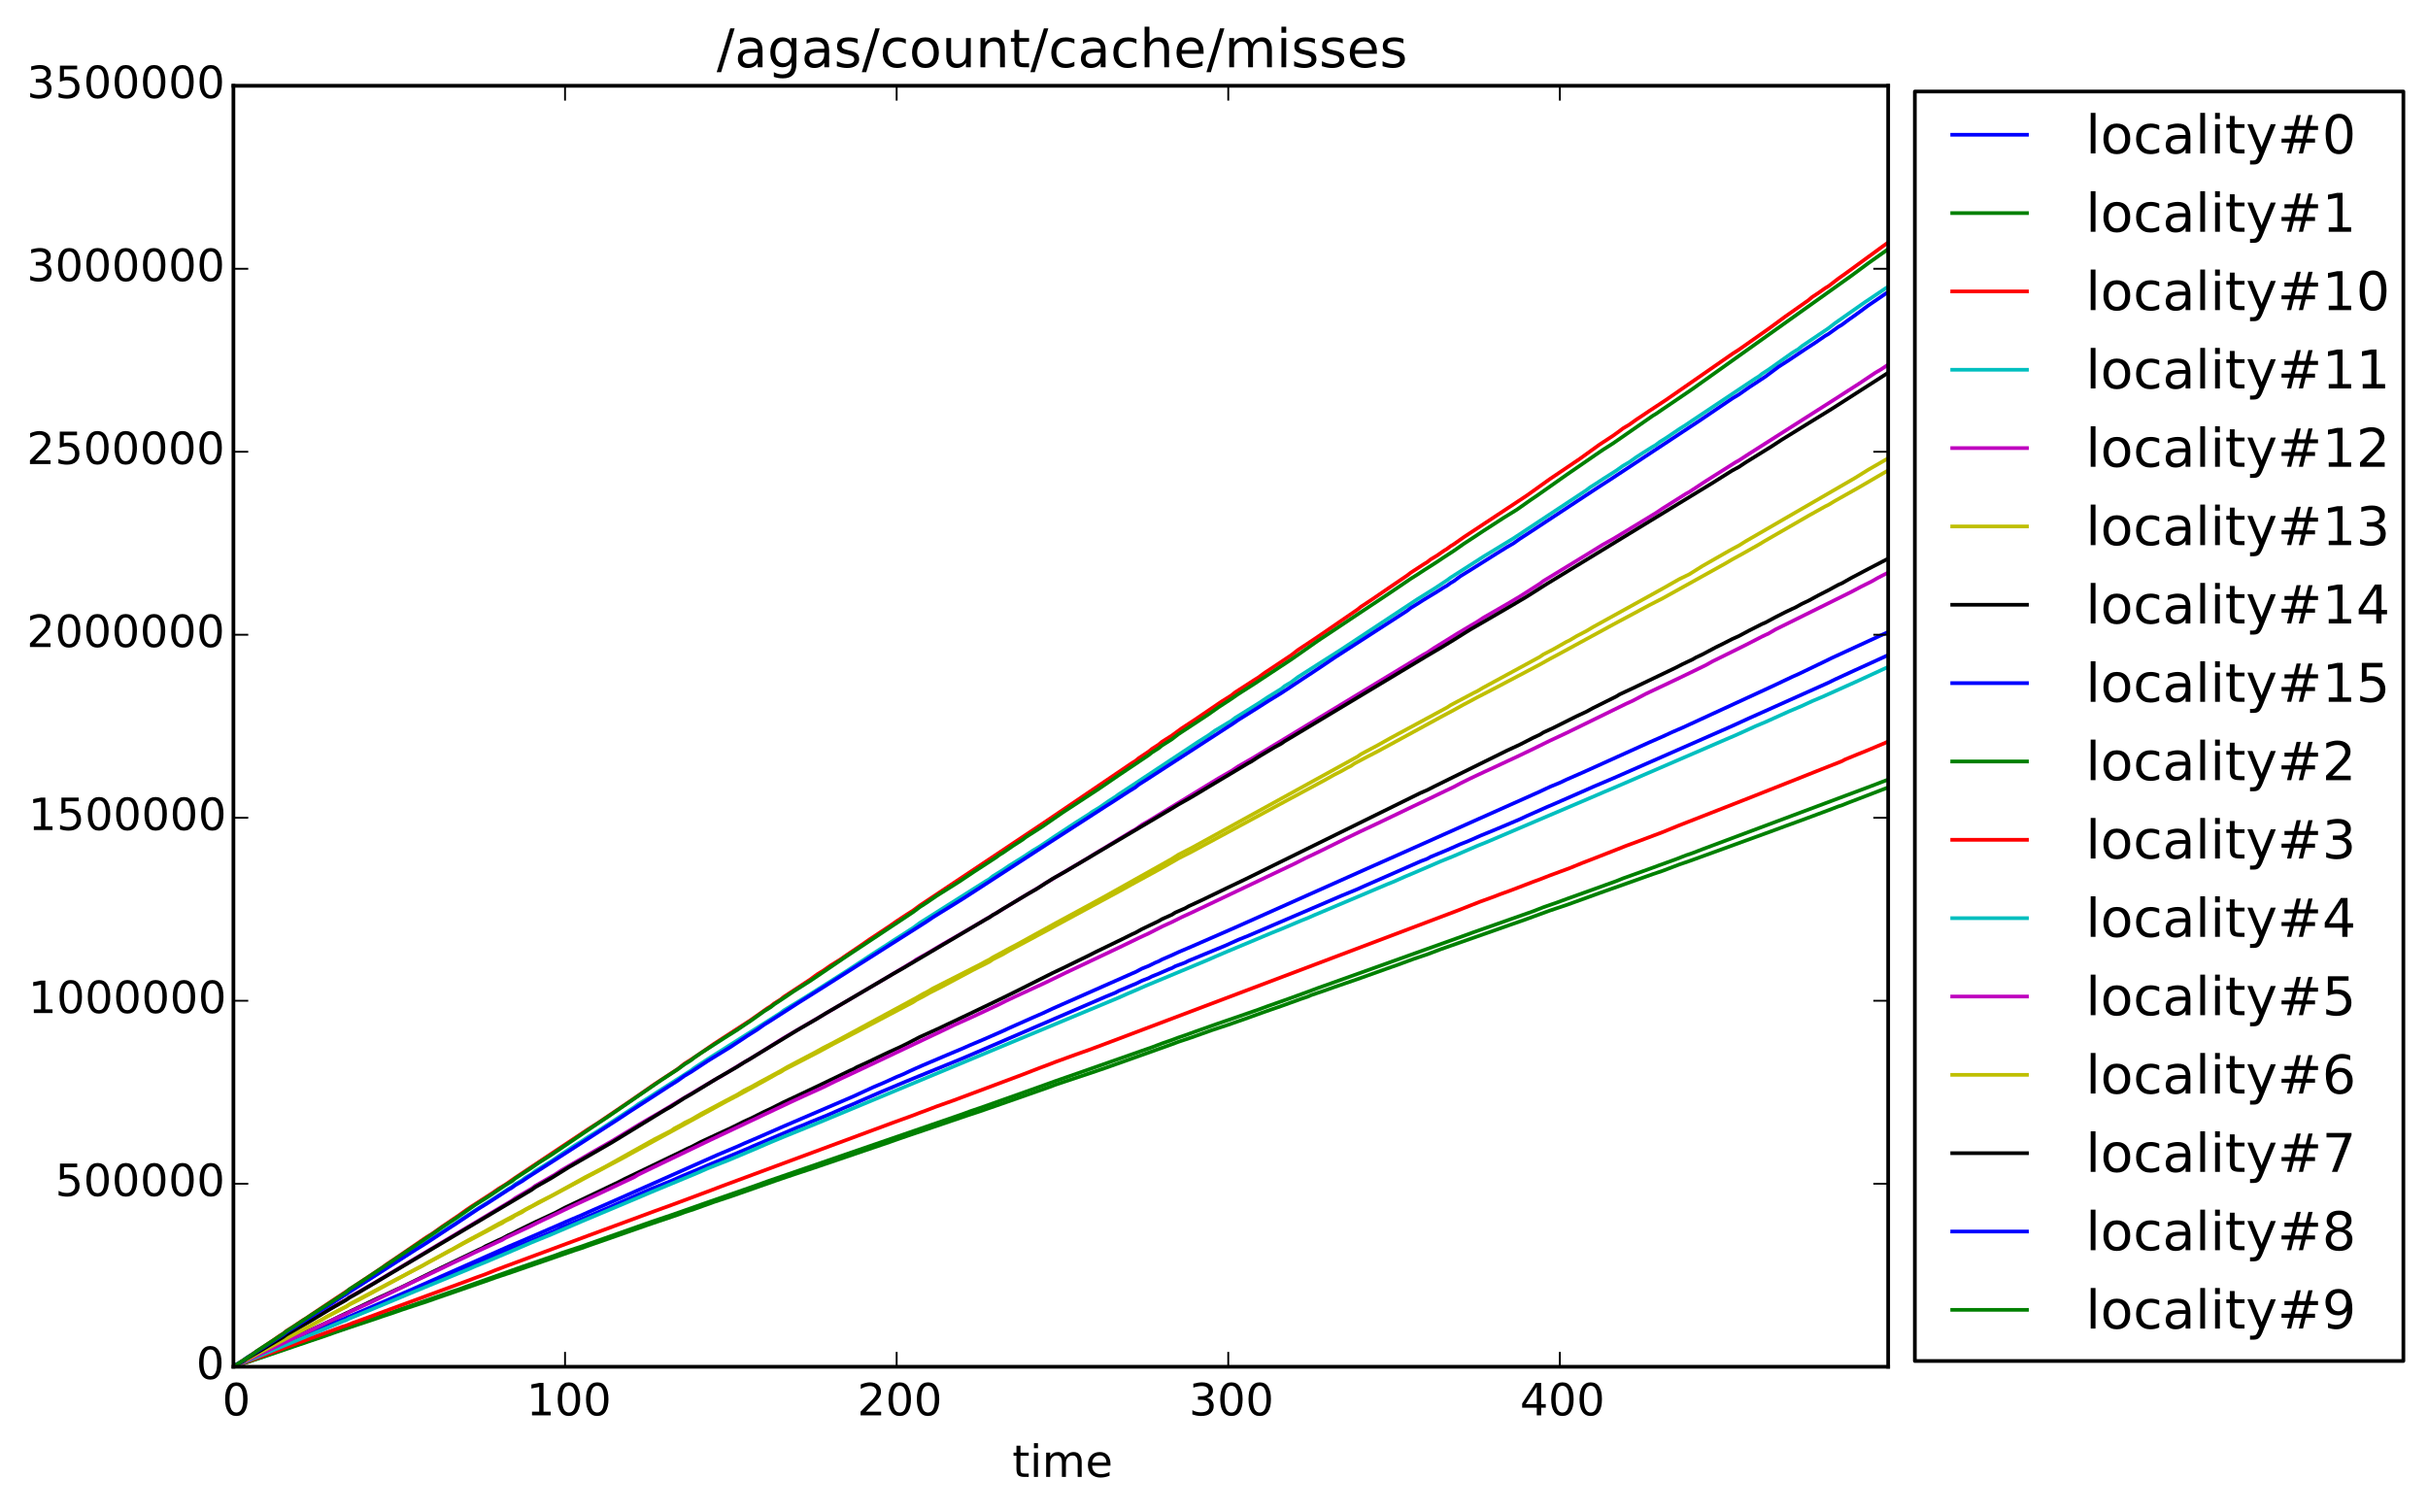 <?xml version="1.0" encoding="utf-8" standalone="no"?>
<!DOCTYPE svg PUBLIC "-//W3C//DTD SVG 1.1//EN"
  "http://www.w3.org/Graphics/SVG/1.1/DTD/svg11.dtd">
<!-- Created with matplotlib (http://matplotlib.org/) -->
<svg height="408pt" version="1.1" viewBox="0 0 655 408" width="655pt" xmlns="http://www.w3.org/2000/svg" xmlns:xlink="http://www.w3.org/1999/xlink">
 <defs>
  <style type="text/css">
*{stroke-linecap:butt;stroke-linejoin:round;}
  </style>
 </defs>
 <g id="figure_1">
  <g id="patch_1">
   <path d="
M0 408.169
L655.558 408.169
L655.558 0
L0 0
z
" style="fill:#ffffff;"/>
  </g>
  <g id="axes_1">
   <g id="patch_2">
    <path d="
M62.969 368.742
L509.369 368.742
L509.369 23.142
L62.969 23.142
z
" style="fill:#ffffff;"/>
   </g>
   <g id="line2d_1">
    <path clip-path="url(#p0e537c530d)" d="
M62.969 368.545
L66.547 367.054
L73.704 364.063
L111.277 347.828
L113.066 347.015
L117.539 345.037
L119.328 344.229
L137.22 336.3
L140.798 334.793
L147.955 331.694
L150.638 330.539
L152.428 329.73
L156.901 327.846
L158.69 327.036
L165.847 323.9
L193.579 311.567
L198.946 309.312
L200.735 308.503
L204.314 306.978
L211.471 303.842
L230.257 295.779
L232.046 294.952
L235.624 293.3
L238.308 292.17
L241.887 290.546
L243.676 289.816
L245.465 288.96
L247.254 288.155
L249.043 287.373
L255.305 284.708
L257.989 283.582
L259.778 282.831
L261.568 282.034
L265.146 280.523
L270.513 278.176
L272.303 277.34
L274.092 276.544
L278.565 274.56
L281.249 273.393
L283.932 272.136
L286.616 270.949
L299.14 265.413
L300.929 264.625
L305.402 262.642
L306.297 262.264
L308.086 261.318
L309.875 260.607
L311.665 259.721
L312.559 259.357
L313.454 258.872
L316.137 257.713
L317.927 256.879
L321.505 255.353
L333.135 250.272
L369.813 233.894
L374.286 231.912
L376.075 231.121
L415.437 213.55
L418.121 212.278
L420.804 211.178
L422.594 210.322
L427.067 208.37
L444.958 200.28
L448.537 198.712
L451.22 197.475
L453.904 196.318
L478.058 185.181
L483.426 182.637
L485.215 181.841
L492.372 178.399
L494.161 177.518
L509.369 170.508
L509.369 170.508" style="fill:none;stroke:#0000ff;stroke-linecap:square;"/>
   </g>
   <g id="line2d_2">
    <path clip-path="url(#p0e537c530d)" d="
M62.969 368.734
L105.909 354
L107.698 353.351
L111.277 352.152
L122.012 348.422
L123.801 347.857
L125.59 347.183
L140.798 341.803
L149.744 338.729
L151.533 338.045
L156.901 336.285
L158.69 335.642
L175.687 329.653
L181.055 327.847
L191.79 324.074
L203.419 320.032
L206.998 318.735
L259.778 300.548
L261.568 299.873
L264.251 298.963
L279.459 293.566
L283.038 292.279
L284.827 291.627
L287.511 290.697
L310.77 282.549
L313.454 281.521
L316.137 280.593
L317.927 279.914
L319.716 279.309
L322.4 278.337
L328.662 276.121
L333.135 274.588
L339.397 272.415
L342.081 271.426
L346.554 269.853
L352.816 267.583
L355.499 266.575
L358.183 265.621
L395.756 252.163
L397.545 251.505
L413.648 245.837
L416.331 244.778
L419.91 243.537
L422.594 242.547
L436.012 237.724
L437.802 236.994
L445.853 234.102
L447.642 233.438
L452.115 231.823
L454.799 230.768
L456.588 230.162
L459.272 229.123
L504.896 212.036
L509.369 210.325
L509.369 210.325" style="fill:none;stroke:#008000;stroke-linecap:square;"/>
   </g>
   <g id="line2d_3">
    <path clip-path="url(#p0e537c530d)" d="
M62.969 368.734
L73.704 361.607
L75.493 360.351
L76.388 359.811
L77.282 359.084
L79.071 357.952
L81.755 356.161
L82.65 355.633
L84.439 354.392
L103.225 341.913
L104.12 341.229
L105.909 340.037
L114.855 333.924
L116.644 332.819
L119.328 330.905
L123.801 327.886
L125.59 326.59
L127.379 325.387
L130.958 323.092
L132.747 321.931
L134.536 320.694
L136.325 319.61
L139.009 317.749
L153.322 308.207
L158.69 304.631
L161.374 302.924
L164.057 301.101
L170.319 296.86
L176.582 292.501
L182.844 288.408
L184.633 286.994
L186.422 285.869
L188.211 284.675
L192.684 281.587
L202.525 275.206
L204.314 273.937
L206.998 272.036
L207.892 271.499
L208.787 270.782
L210.576 269.661
L211.471 268.932
L218.627 264.233
L220.416 262.899
L222.206 261.799
L223.995 260.538
L226.679 258.873
L228.468 257.626
L232.046 255.209
L234.73 253.34
L240.097 249.79
L241.887 248.532
L244.57 246.768
L246.36 245.627
L248.149 244.3
L281.249 222.219
L305.402 205.843
L306.297 205.303
L307.192 204.557
L309.875 202.774
L310.77 202.042
L312.559 200.897
L313.454 200.143
L316.137 198.448
L318.821 196.478
L322.4 194.135
L329.556 189.262
L332.24 187.582
L333.135 186.837
L338.502 183.373
L339.397 182.825
L341.186 181.513
L348.343 176.76
L350.132 175.368
L354.605 172.404
L356.394 171.193
L366.234 164.439
L367.129 163.707
L369.813 161.941
L376.075 157.661
L379.653 155.233
L380.548 154.528
L382.337 153.366
L384.126 152.199
L385.021 151.662
L385.915 150.945
L387.705 149.864
L389.494 148.612
L390.388 148.068
L391.283 147.381
L392.178 146.84
L394.861 144.946
L396.651 143.761
L411.859 133.712
L418.121 129.232
L426.172 123.793
L431.539 119.919
L435.118 117.578
L436.907 116.288
L437.802 115.599
L439.591 114.532
L441.38 113.24
L443.169 112.058
L444.958 110.847
L449.431 107.903
L467.323 95.475
L469.112 94.333
L477.164 88.668
L481.636 85.385
L487.899 80.974
L488.793 80.199
L490.582 79.015
L492.372 77.752
L493.266 77.217
L495.95 75.15
L497.739 73.883
L507.58 66.697
L509.369 65.419
L509.369 65.419" style="fill:none;stroke:#ff0000;stroke-linecap:square;"/>
   </g>
   <g id="line2d_4">
    <path clip-path="url(#p0e537c530d)" d="
M62.969 368.734
L63.863 368.085
L65.653 367.065
L66.547 366.347
L68.336 365.314
L70.126 364.099
L72.809 362.417
L74.598 361.223
L89.806 351.47
L90.701 350.773
L93.385 349.192
L94.279 348.445
L96.963 346.802
L105.909 341.026
L111.277 337.604
L121.117 331.176
L122.906 330.063
L124.695 328.803
L129.168 325.922
L131.852 324.241
L137.22 320.702
L138.114 320.191
L139.009 319.48
L140.798 318.441
L141.693 317.739
L143.482 316.687
L144.376 315.938
L148.849 313.189
L151.533 311.369
L155.111 309.003
L156.901 307.906
L158.69 306.731
L161.374 305.101
L163.163 303.927
L169.425 299.814
L171.214 298.648
L172.109 297.957
L174.792 296.282
L177.476 294.532
L186.422 288.804
L187.317 288.118
L189.106 286.938
L191.79 285.191
L210.576 273.287
L211.471 272.584
L216.838 269.318
L225.784 263.654
L228.468 261.94
L235.624 257.228
L237.414 256.076
L239.203 254.94
L240.992 253.751
L242.781 252.619
L246.36 250.315
L248.149 248.988
L266.04 237.679
L266.935 237.148
L267.83 236.408
L270.513 234.746
L272.303 233.525
L275.881 231.308
L278.565 229.524
L280.354 228.46
L284.827 225.459
L290.194 221.932
L293.773 219.678
L294.667 219.022
L296.457 217.954
L299.14 216.096
L300.929 214.955
L301.824 214.286
L303.613 213.122
L323.294 200.097
L325.978 198.411
L327.767 197.115
L332.24 194.436
L333.135 193.723
L339.397 189.832
L342.081 188.054
L345.659 185.85
L346.554 185.11
L348.343 184.039
L350.132 182.684
L356.394 178.693
L358.183 177.552
L361.762 175.277
L382.337 161.683
L386.81 158.903
L390.388 156.544
L391.283 155.879
L393.072 154.728
L400.229 150.145
L403.807 147.977
L405.596 146.881
L408.28 145.25
L411.859 142.882
L427.961 132.251
L428.856 131.556
L430.645 130.422
L432.434 129.245
L434.223 128.113
L436.012 126.979
L437.802 125.702
L439.591 124.651
L441.38 123.371
L443.169 122.212
L445.853 120.532
L446.748 120.011
L447.642 119.301
L449.431 118.183
L453.01 115.766
L454.799 114.64
L456.588 113.427
L473.585 102.104
L474.48 101.559
L475.374 100.843
L477.164 99.683
L483.426 95.235
L485.215 94.141
L486.109 93.383
L493.266 88.562
L495.055 87.171
L503.107 81.525
L509.369 77.325
L509.369 77.325" style="fill:none;stroke:#00bfbf;stroke-linecap:square;"/>
   </g>
   <g id="line2d_5">
    <path clip-path="url(#p0e537c530d)" d="
M62.969 368.734
L63.863 368.172
L64.758 367.699
L65.653 367.227
L66.547 366.515
L68.336 365.561
L69.231 364.913
L73.704 362.349
L74.598 361.72
L76.388 360.77
L77.282 360.084
L79.071 359.11
L80.861 357.959
L82.65 356.951
L84.439 355.876
L91.596 351.604
L93.385 350.618
L94.279 349.959
L96.963 348.447
L98.752 347.404
L100.541 346.384
L138.114 323.904
L139.009 323.229
L143.482 320.625
L144.376 319.944
L149.744 316.866
L151.533 315.688
L160.479 310.474
L164.952 307.928
L173.003 303.037
L175.687 301.476
L178.371 299.934
L183.738 296.692
L192.684 291.376
L194.473 290.398
L196.263 289.328
L199.841 287.132
L201.63 286.095
L204.314 284.463
L211.471 280.003
L221.311 274.254
L228.468 270.078
L239.203 263.748
L246.36 259.47
L247.254 258.83
L249.938 257.343
L254.411 254.694
L257.095 253.167
L261.568 250.582
L271.408 244.744
L274.986 242.55
L276.776 241.469
L280.354 239.366
L282.143 238.182
L283.038 237.708
L284.827 236.599
L293.773 231.325
L295.562 230.196
L297.351 229.139
L305.402 224.256
L306.297 223.782
L308.086 222.511
L309.875 221.495
L328.662 210.025
L332.24 207.972
L334.029 206.766
L337.608 204.723
L384.126 176.552
L385.021 176.074
L386.81 174.862
L390.388 172.653
L393.072 170.978
L396.651 168.841
L398.44 167.795
L400.229 166.625
L406.491 163.014
L410.069 160.889
L415.437 157.462
L416.331 156.772
L418.121 155.681
L427.961 149.677
L432.434 146.923
L435.118 145.43
L446.748 138.383
L448.537 137.175
L454.799 133.226
L455.693 132.748
L460.166 129.8
L468.218 124.711
L469.112 124.218
L471.796 122.469
L495.055 107.658
L498.634 105.357
L501.317 103.637
L505.79 100.641
L507.58 99.578
L509.369 98.378
L509.369 98.378" style="fill:none;stroke:#bf00bf;stroke-linecap:square;"/>
   </g>
   <g id="line2d_6">
    <path clip-path="url(#p0e537c530d)" d="
M62.969 368.734
L63.863 368.237
L64.758 367.809
L65.653 367.383
L66.547 366.784
L68.336 365.898
L70.126 364.909
L73.704 363.067
L75.493 362.095
L76.388 361.665
L78.177 360.647
L87.123 355.868
L88.017 355.291
L91.596 353.403
L93.385 352.489
L94.279 351.873
L96.963 350.461
L98.752 349.49
L100.541 348.552
L106.804 345.212
L108.593 344.299
L110.382 343.34
L113.96 341.51
L115.75 340.453
L117.539 339.479
L119.328 338.498
L121.117 337.49
L122.012 337.061
L124.695 335.509
L126.485 334.522
L130.063 332.633
L134.536 330.163
L140.798 326.827
L142.587 325.833
L143.482 325.401
L145.271 324.377
L148.849 322.589
L157.795 317.639
L163.163 314.85
L166.741 312.851
L170.319 310.846
L176.582 307.349
L180.16 305.524
L181.055 305.079
L181.949 304.431
L183.738 303.501
L184.633 302.941
L186.422 302.082
L189.106 300.515
L195.368 297.19
L198.946 295.315
L200.735 294.206
L202.525 293.307
L205.208 291.822
L210.576 288.933
L212.365 287.882
L217.733 285.056
L219.522 284.124
L222.206 282.644
L224.889 281.276
L247.254 269.175
L249.043 268.137
L249.938 267.703
L251.727 266.649
L264.251 260.295
L266.04 259.326
L266.935 258.877
L267.83 258.3
L270.513 256.862
L272.303 255.88
L274.092 254.953
L279.459 251.998
L283.038 250.033
L284.827 249.039
L293.773 244.199
L297.351 242.25
L316.137 231.719
L317.927 230.571
L321.505 228.738
L366.234 204.126
L367.129 203.489
L369.813 202.051
L371.602 201.1
L375.18 199.09
L390.388 190.872
L391.283 190.274
L395.756 187.9
L397.545 186.948
L398.44 186.52
L400.229 185.466
L415.437 177.199
L416.331 176.57
L419.015 175.189
L422.594 173.153
L423.488 172.724
L425.277 171.65
L427.961 170.248
L429.75 169.172
L448.537 158.793
L453.01 156.254
L455.693 154.957
L459.272 152.708
L466.428 148.617
L468.218 147.648
L469.112 147.182
L470.901 146.049
L500.423 128.957
L504.001 126.733
L509.369 123.64
L509.369 123.64" style="fill:none;stroke:#bfbf00;stroke-linecap:square;"/>
   </g>
   <g id="line2d_7">
    <path clip-path="url(#p0e537c530d)" d="
M62.969 368.734
L63.863 368.284
L64.758 367.905
L65.653 367.527
L66.547 367
L69.231 365.742
L79.071 361.174
L83.544 358.966
L89.806 356.063
L91.596 355.163
L96.963 352.612
L101.436 350.468
L108.593 347.158
L115.75 343.641
L117.539 342.774
L119.328 341.895
L129.168 337.163
L130.063 336.776
L130.958 336.235
L132.747 335.417
L134.536 334.568
L135.43 334.188
L137.22 333.21
L138.114 332.832
L139.903 331.903
L144.376 329.724
L147.955 328.066
L149.744 327.233
L152.428 325.808
L166.741 318.991
L168.53 318.068
L180.16 312.473
L182.844 311.183
L185.527 309.861
L186.422 309.481
L189.106 308.07
L191.79 306.828
L193.579 305.99
L197.157 304.347
L198.946 303.461
L200.735 302.56
L202.525 301.757
L206.103 299.967
L207.892 299.139
L211.471 297.329
L215.049 295.66
L220.416 293.118
L229.362 288.81
L230.257 288.427
L231.152 287.91
L233.835 286.703
L237.414 284.984
L240.097 283.723
L242.781 282.513
L244.57 281.638
L248.149 279.77
L253.516 277.353
L255.305 276.489
L260.673 273.953
L270.513 269.233
L274.986 267.027
L276.776 266.12
L283.932 262.527
L286.616 261.259
L291.089 259.07
L293.773 257.769
L295.562 256.852
L302.719 253.385
L305.402 252.054
L306.297 251.653
L308.086 250.657
L312.559 248.511
L313.454 247.983
L316.137 246.79
L317.032 246.214
L319.716 245.046
L320.61 244.525
L324.189 242.872
L331.346 239.414
L335.818 237.283
L383.232 213.924
L385.021 213.159
L386.81 212.24
L406.491 202.524
L410.069 200.863
L413.648 199.028
L415.437 198.2
L416.331 197.627
L419.015 196.391
L425.277 193.258
L427.961 192.011
L429.75 191.024
L436.012 187.907
L436.907 187.35
L440.485 185.68
L452.115 180.111
L453.904 179.188
L456.588 177.919
L457.483 177.395
L459.272 176.552
L462.85 174.648
L464.639 173.773
L467.323 172.397
L469.112 171.599
L471.796 170.156
L475.374 168.341
L476.269 167.962
L478.953 166.522
L481.636 165.154
L483.426 164.298
L484.32 163.895
L486.109 162.908
L487.899 162.063
L490.582 160.601
L493.266 159.231
L495.95 157.764
L496.845 157.385
L499.528 155.863
L504.001 153.504
L507.58 151.643
L509.369 150.697
L509.369 150.697" style="fill:none;stroke:#000000;stroke-linecap:square;"/>
   </g>
   <g id="line2d_8">
    <path clip-path="url(#p0e537c530d)" d="
M62.969 368.734
L63.863 368.331
L64.758 367.998
L67.442 366.896
L75.493 363.55
L78.177 362.448
L83.544 360.169
L96.963 354.486
L98.752 353.708
L102.331 352.215
L107.698 349.984
L113.96 347.336
L117.539 345.797
L119.328 345.028
L122.906 343.449
L123.801 343.115
L125.59 342.206
L130.958 339.974
L137.22 337.244
L139.903 336.132
L149.744 332.047
L151.533 331.14
L155.111 329.683
L164.057 325.877
L173.898 321.529
L175.687 320.747
L181.055 318.609
L183.738 317.416
L185.527 316.664
L188.211 315.544
L190.895 314.398
L194.473 312.917
L197.157 311.795
L201.63 309.916
L203.419 309.119
L215.049 304.198
L216.838 303.499
L218.627 302.719
L223.1 300.92
L227.573 298.962
L230.257 297.844
L232.046 297.053
L237.414 294.711
L240.097 293.589
L241.887 292.836
L244.57 291.707
L249.938 289.51
L259.778 285.505
L261.568 284.736
L298.246 268.916
L300.929 267.817
L301.824 267.324
L303.613 266.588
L305.402 265.816
L306.297 265.461
L308.086 264.587
L309.875 263.893
L310.77 263.425
L312.559 262.709
L315.243 261.537
L316.137 261.192
L317.032 260.7
L319.716 259.697
L320.61 259.226
L322.4 258.498
L325.083 257.382
L330.451 255.17
L334.029 253.557
L336.713 252.482
L359.972 242.497
L361.762 241.724
L366.234 239.882
L368.024 239.066
L383.232 232.377
L385.021 231.699
L385.915 231.195
L390.388 229.338
L393.967 227.755
L395.756 227.066
L397.545 226.291
L399.334 225.489
L402.913 224.024
L406.491 222.523
L410.069 221.003
L411.859 220.154
L415.437 218.57
L417.226 217.768
L419.015 217.012
L427.961 213.09
L429.75 212.286
L435.118 210.012
L466.428 196.244
L468.218 195.444
L471.796 193.799
L493.266 184.176
L495.055 183.293
L500.423 180.82
L508.474 177.154
L509.369 176.714
L509.369 176.714" style="fill:none;stroke:#0000ff;stroke-linecap:square;"/>
   </g>
   <g id="line2d_9">
    <path clip-path="url(#p0e537c530d)" d="
M62.969 368.734
L65.653 367.863
L71.915 365.782
L79.071 363.341
L82.65 362.127
L87.123 360.63
L90.701 359.361
L94.279 358.138
L101.436 355.756
L103.225 355.132
L105.909 354.252
L108.593 353.307
L115.75 350.944
L117.539 350.308
L129.168 346.279
L130.958 345.664
L133.641 344.702
L138.114 343.204
L141.693 341.964
L155.111 337.32
L156.901 336.743
L158.69 336.098
L174.792 330.464
L182.844 327.745
L184.633 327.078
L187.317 326.195
L192.684 324.263
L197.157 322.786
L209.681 318.392
L212.365 317.477
L215.049 316.578
L219.522 315.098
L240.097 308.091
L241.887 307.456
L244.57 306.525
L260.673 301.045
L264.251 299.871
L266.04 299.246
L268.724 298.318
L283.038 293.298
L284.827 292.623
L295.562 289.028
L298.246 288.115
L316.137 281.746
L317.927 281.074
L321.505 279.876
L326.873 277.958
L331.346 276.479
L336.713 274.592
L340.291 273.3
L342.975 272.355
L345.659 271.433
L351.026 269.488
L352.816 268.891
L353.71 268.483
L357.289 267.269
L359.972 266.313
L366.234 264.159
L374.286 261.278
L376.97 260.341
L381.442 258.692
L385.021 257.49
L388.599 256.129
L407.386 249.523
L410.964 248.277
L418.121 245.66
L422.594 244.167
L431.539 240.929
L445.853 235.849
L448.537 234.943
L453.01 233.242
L455.693 232.326
L478.953 223.871
L481.636 222.877
L486.109 221.25
L488.793 220.254
L493.266 218.589
L495.95 217.561
L496.845 217.284
L498.634 216.56
L509.369 212.441
L509.369 212.441" style="fill:none;stroke:#008000;stroke-linecap:square;"/>
   </g>
   <g id="line2d_10">
    <path clip-path="url(#p0e537c530d)" d="
M62.969 368.734
L79.966 362.488
L86.228 360.197
L92.49 357.899
L93.385 357.639
L95.174 356.923
L99.647 355.304
L105.014 353.314
L126.485 345.425
L128.274 344.746
L130.958 343.78
L133.641 342.693
L136.325 341.67
L158.69 333.372
L165.847 330.73
L176.582 326.765
L181.055 325.148
L191.79 321.146
L194.473 320.113
L240.992 302.858
L246.36 300.913
L248.149 300.215
L249.938 299.559
L252.622 298.528
L257.095 296.939
L275.881 289.908
L280.354 288.173
L283.038 287.172
L284.827 286.471
L290.194 284.522
L293.773 283.255
L297.351 281.923
L393.072 245.718
L399.334 243.255
L402.913 241.959
L404.702 241.263
L407.386 240.293
L413.648 237.888
L415.437 237.241
L418.121 236.185
L423.488 234.201
L427.067 232.742
L428.856 232.056
L436.012 229.253
L438.696 228.188
L441.38 227.2
L448.537 224.504
L453.01 222.673
L472.691 214.964
L474.48 214.248
L487.899 208.93
L491.477 207.502
L496.845 205.385
L497.739 204.906
L501.317 203.431
L503.107 202.719
L508.474 200.469
L509.369 200.011
L509.369 200.011" style="fill:none;stroke:#ff0000;stroke-linecap:square;"/>
   </g>
   <g id="line2d_11">
    <path clip-path="url(#p0e537c530d)" d="
M62.969 368.734
L92.49 356.487
L93.385 356.193
L94.279 355.694
L99.647 353.519
L109.487 349.408
L126.485 342.386
L128.274 341.605
L130.958 340.52
L133.641 339.38
L136.325 338.248
L143.482 335.184
L148.849 332.991
L156.901 329.539
L173.003 322.761
L175.687 321.619
L188.211 316.417
L190.895 315.232
L197.157 312.75
L204.314 309.721
L206.103 308.946
L207.892 308.176
L211.471 306.686
L222.206 302.324
L301.824 269.152
L304.508 267.955
L306.297 267.204
L308.981 266.011
L311.665 264.893
L325.978 258.919
L327.767 258.122
L331.346 256.598
L342.975 251.724
L345.659 250.645
L351.026 248.378
L352.816 247.675
L354.605 246.879
L374.286 238.548
L376.075 237.833
L378.759 236.629
L381.442 235.5
L388.599 232.408
L392.178 230.958
L398.44 228.249
L401.123 227.17
L430.645 214.571
L432.434 213.796
L435.118 212.661
L465.534 199.509
L468.218 198.366
L470.901 197.154
L473.585 195.924
L476.269 194.8
L482.531 191.964
L486.109 190.451
L488.793 189.202
L491.477 188.069
L500.423 184.054
L509.369 179.936
L509.369 179.936" style="fill:none;stroke:#00bfbf;stroke-linecap:square;"/>
   </g>
   <g id="line2d_12">
    <path clip-path="url(#p0e537c530d)" d="
M62.969 368.734
L70.126 365.379
L72.809 364.108
L79.071 361.071
L81.755 359.86
L85.334 358.183
L89.806 356.059
L92.49 354.826
L93.385 354.491
L94.279 353.958
L99.647 351.545
L101.436 350.679
L112.171 345.512
L114.855 344.245
L120.222 341.666
L122.012 340.813
L126.485 338.705
L128.274 337.828
L131.852 336.198
L134.536 334.94
L135.43 334.552
L136.325 333.997
L143.482 330.649
L145.271 329.747
L150.638 327.203
L154.217 325.478
L161.374 322.17
L165.847 320.062
L171.214 317.525
L172.109 316.958
L174.792 315.646
L191.79 307.48
L213.26 297.36
L216.838 295.707
L222.206 293.277
L224.889 291.945
L227.573 290.681
L230.257 289.43
L232.941 288.166
L255.305 277.574
L257.095 276.695
L262.462 274.287
L266.04 272.621
L269.619 270.939
L271.408 270.029
L274.092 268.769
L277.67 267.122
L282.143 265.053
L287.511 262.438
L301.824 255.67
L307.192 253.075
L309.875 251.829
L313.454 249.998
L316.137 248.77
L318.821 247.432
L321.505 246.198
L328.662 242.802
L349.237 233.017
L351.921 231.657
L356.394 229.514
L362.656 226.419
L367.129 224.256
L368.918 223.419
L371.602 222.157
L381.442 217.44
L386.81 214.887
L388.599 214.016
L392.178 212.309
L393.967 211.348
L396.651 210.024
L400.229 208.335
L402.913 207.105
L406.491 205.432
L409.175 204.185
L413.648 202.037
L415.437 201.16
L418.121 199.834
L422.594 197.745
L438.696 189.863
L440.485 189.053
L444.064 187.161
L453.01 182.929
L460.166 179.462
L461.956 178.453
L470.901 174.03
L475.374 171.726
L477.164 170.889
L478.953 169.837
L499.528 159.637
L502.212 158.21
L504.896 156.877
L506.685 155.854
L509.369 154.477
L509.369 154.477" style="fill:none;stroke:#bf00bf;stroke-linecap:square;"/>
   </g>
   <g id="line2d_13">
    <path clip-path="url(#p0e537c530d)" d="
M62.969 368.734
L92.49 352.99
L93.385 352.552
L94.279 351.974
L96.963 350.608
L125.59 335.194
L132.747 331.405
L134.536 330.449
L135.43 330.011
L136.325 329.428
L138.114 328.564
L139.009 327.939
L140.798 327.067
L141.693 326.458
L150.638 321.689
L158.69 317.386
L163.163 315.011
L168.53 312.169
L170.319 311.174
L196.263 296.981
L198.946 295.592
L203.419 293.163
L207.892 290.685
L209.681 289.665
L210.576 289.235
L211.471 288.648
L221.311 283.557
L224.889 281.612
L228.468 279.774
L246.36 270.359
L247.254 269.763
L249.043 268.84
L250.832 267.828
L254.411 266.021
L262.462 261.722
L266.935 259.468
L267.83 258.84
L270.513 257.486
L272.303 256.441
L283.038 250.695
L284.827 249.715
L302.719 240.04
L305.402 238.553
L312.559 234.651
L314.348 233.663
L317.927 231.598
L321.505 229.783
L344.764 217.251
L346.554 216.283
L357.289 210.518
L359.972 209.009
L361.762 208.101
L363.551 207.093
L364.445 206.658
L365.34 206.024
L367.129 205.075
L368.918 204.13
L371.602 202.748
L386.81 194.471
L388.599 193.488
L392.178 191.578
L394.861 190.08
L396.651 189.147
L398.44 188.176
L401.123 186.792
L403.807 185.398
L415.437 179.265
L418.121 177.761
L419.91 176.812
L435.118 168.529
L444.958 163.253
L448.537 161.429
L465.534 151.977
L467.323 150.921
L470.007 149.448
L474.48 146.928
L476.269 145.844
L484.32 141.205
L487.899 139.136
L489.688 138.14
L492.372 136.635
L493.266 136.201
L495.055 135.119
L501.317 131.592
L507.58 127.943
L509.369 126.908
L509.369 126.908" style="fill:none;stroke:#bfbf00;stroke-linecap:square;"/>
   </g>
   <g id="line2d_14">
    <path clip-path="url(#p0e537c530d)" d="
M62.969 368.734
L63.863 368.189
L64.758 367.714
L65.653 367.239
L66.547 366.566
L71.02 363.959
L72.809 362.882
L76.388 360.745
L77.282 360.085
L84.439 355.984
L88.912 353.275
L93.385 350.722
L94.279 350.105
L96.963 348.589
L143.482 320.973
L144.376 320.311
L148.849 317.772
L153.322 314.987
L156.006 313.443
L164.952 308.296
L167.636 306.661
L179.265 299.547
L181.055 298.546
L184.633 296.245
L186.422 295.237
L193.579 290.869
L198.946 287.779
L200.735 286.634
L202.525 285.603
L204.314 284.493
L215.049 277.957
L220.416 274.846
L223.1 273.194
L225.784 271.645
L240.992 262.717
L243.676 261.193
L266.04 247.988
L266.935 247.505
L267.83 246.867
L268.724 246.389
L270.513 245.246
L277.67 240.976
L279.459 239.961
L283.932 237.094
L287.511 235.085
L296.457 229.777
L316.137 218.135
L317.927 217.039
L321.505 215.009
L325.083 212.864
L336.713 205.915
L337.608 205.437
L339.397 204.261
L343.87 201.591
L345.659 200.632
L346.554 199.994
L349.237 198.396
L376.97 181.755
L384.126 177.452
L385.915 176.401
L389.494 174.279
L392.178 172.642
L394.861 170.961
L396.651 169.85
L408.28 163.1
L411.859 160.976
L415.437 158.713
L417.226 157.576
L461.956 130.31
L467.323 126.936
L469.112 125.979
L470.901 124.783
L478.058 120.348
L480.742 118.584
L494.161 110.311
L508.474 101.137
L509.369 100.559
L509.369 100.559" style="fill:none;stroke:#000000;stroke-linecap:square;"/>
   </g>
   <g id="line2d_15">
    <path clip-path="url(#p0e537c530d)" d="
M62.969 368.734
L63.863 368.132
L64.758 367.619
L65.653 367.107
L66.547 366.384
L71.915 362.976
L76.388 360.124
L77.282 359.435
L79.966 357.736
L112.171 337.13
L113.96 336.048
L115.75 334.903
L117.539 333.726
L121.117 331.369
L122.906 330.218
L129.168 326.06
L131.852 324.407
L137.22 320.935
L138.114 320.421
L139.009 319.756
L140.798 318.719
L142.587 317.505
L150.638 312.356
L163.163 304.292
L166.741 301.982
L169.425 300.21
L180.16 293.249
L182.844 291.553
L184.633 290.265
L186.422 289.214
L188.211 288.037
L190.895 286.259
L197.157 282.42
L201.63 279.455
L204.314 277.76
L206.103 276.49
L207.892 275.382
L215.049 270.767
L219.522 267.958
L223.1 265.708
L249.938 248.671
L251.727 247.458
L253.516 246.349
L258.884 243.027
L260.673 241.896
L282.143 227.952
L294.667 219.871
L298.246 217.557
L300.035 216.429
L302.719 214.678
L304.508 213.525
L306.297 212.424
L307.192 211.685
L308.981 210.552
L331.346 196.048
L332.24 195.493
L334.029 194.252
L339.397 190.887
L342.081 189.173
L345.659 186.983
L348.343 185.209
L351.921 182.83
L353.71 181.667
L357.289 179.282
L359.972 177.463
L379.653 164.748
L380.548 164.042
L382.337 162.935
L384.126 161.792
L387.705 159.619
L389.494 158.493
L390.388 157.978
L391.283 157.314
L392.178 156.793
L393.967 155.454
L396.651 153.804
L403.807 149.296
L406.491 147.636
L408.28 146.606
L410.069 145.324
L411.859 144.171
L430.645 131.802
L432.434 130.644
L435.118 128.911
L458.377 113.567
L467.323 107.506
L469.112 106.43
L471.796 104.544
L476.269 101.6
L479.847 98.93
L482.531 97.208
L487.004 94.213
L489.688 92.466
L492.372 90.622
L493.266 90.106
L495.95 88.17
L496.845 87.656
L498.634 86.316
L500.423 85.058
L504.001 82.425
L509.369 78.758
L509.369 78.758" style="fill:none;stroke:#0000ff;stroke-linecap:square;"/>
   </g>
   <g id="line2d_16">
    <path clip-path="url(#p0e537c530d)" d="
M62.969 368.734
L68.336 365.252
L69.231 364.547
L72.809 362.207
L76.388 359.868
L77.282 359.162
L79.071 358.016
L81.755 356.237
L93.385 348.628
L94.279 347.826
L96.963 346.115
L98.752 344.956
L100.541 343.761
L117.539 332.358
L119.328 331.107
L121.117 329.907
L122.906 328.757
L128.274 325.025
L131.852 322.777
L136.325 319.77
L138.114 318.672
L139.009 317.937
L143.482 315.015
L145.271 313.762
L148.849 311.497
L161.374 303.028
L164.057 301.258
L178.371 291.419
L182.844 288.491
L184.633 287.173
L186.422 286.05
L187.317 285.322
L189.106 284.106
L195.368 280.064
L198.946 277.817
L200.735 276.6
L202.525 275.411
L206.103 272.856
L207.892 271.738
L208.787 271.024
L212.365 268.645
L214.154 267.43
L218.627 264.608
L227.573 258.527
L231.152 256.151
L246.36 246.062
L248.149 244.711
L249.938 243.565
L252.622 241.726
L258.884 237.786
L262.462 235.384
L268.724 231.308
L269.619 230.633
L270.513 230.102
L273.197 228.248
L275.881 226.525
L276.776 225.827
L281.249 222.965
L286.616 219.252
L296.457 212.805
L301.824 209.131
L309.875 203.722
L310.77 203.004
L312.559 201.876
L313.454 201.143
L316.137 199.443
L317.927 198.054
L325.978 192.753
L328.662 190.85
L332.24 188.51
L334.029 187.264
L338.502 184.407
L348.343 177.916
L355.499 172.904
L375.18 159.803
L380.548 156.161
L382.337 155.035
L384.126 153.854
L387.705 151.572
L389.494 150.371
L392.178 148.626
L394.861 146.733
L398.44 144.392
L400.229 143.2
L402.913 141.471
L405.596 139.73
L409.175 137.524
L412.753 134.996
L414.542 133.789
L422.594 128.11
L430.645 122.565
L432.434 121.349
L435.118 119.642
L443.169 114.052
L445.853 112.182
L446.748 111.645
L448.537 110.41
L454.799 106.165
L456.588 104.94
L458.377 103.661
L499.528 74.336
L504.001 71.016
L508.474 67.846
L509.369 67.193
L509.369 67.193" style="fill:none;stroke:#008000;stroke-linecap:square;"/>
   </g>
   <g id="patch_3">
    <path d="
M62.969 23.142
L509.369 23.142" style="fill:none;stroke:#000000;stroke-linecap:square;stroke-linejoin:miter;"/>
   </g>
   <g id="patch_4">
    <path d="
M509.369 368.742
L509.369 23.142" style="fill:none;stroke:#000000;stroke-linecap:square;stroke-linejoin:miter;"/>
   </g>
   <g id="patch_5">
    <path d="
M62.969 368.742
L509.369 368.742" style="fill:none;stroke:#000000;stroke-linecap:square;stroke-linejoin:miter;"/>
   </g>
   <g id="patch_6">
    <path d="
M62.969 368.742
L62.969 23.142" style="fill:none;stroke:#000000;stroke-linecap:square;stroke-linejoin:miter;"/>
   </g>
   <g id="matplotlib.axis_1">
    <g id="xtick_1">
     <g id="line2d_17">
      <defs>
       <path d="
M0 0
L0 -4" id="m93b0483c22" style="stroke:#000000;stroke-width:0.5;"/>
      </defs>
      <g>
       <use style="stroke:#000000;stroke-width:0.5;" x="62.969" xlink:href="#m93b0483c22" y="368.742"/>
      </g>
     </g>
     <g id="line2d_18">
      <defs>
       <path d="
M0 0
L0 4" id="m741efc42ff" style="stroke:#000000;stroke-width:0.5;"/>
      </defs>
      <g>
       <use style="stroke:#000000;stroke-width:0.5;" x="62.969" xlink:href="#m741efc42ff" y="23.142"/>
      </g>
     </g>
     <g id="text_1">
      <!-- 0 -->
      <defs>
       <path d="
M31.781 66.406
Q24.172 66.406 20.328 58.906
Q16.5 51.422 16.5 36.375
Q16.5 21.391 20.328 13.891
Q24.172 6.391 31.781 6.391
Q39.453 6.391 43.281 13.891
Q47.125 21.391 47.125 36.375
Q47.125 51.422 43.281 58.906
Q39.453 66.406 31.781 66.406
M31.781 74.219
Q44.047 74.219 50.516 64.516
Q56.984 54.828 56.984 36.375
Q56.984 17.969 50.516 8.266
Q44.047 -1.422 31.781 -1.422
Q19.531 -1.422 13.062 8.266
Q6.594 17.969 6.594 36.375
Q6.594 54.828 13.062 64.516
Q19.531 74.219 31.781 74.219" id="DejaVuSans-30"/>
      </defs>
      <g transform="translate(59.945 381.86)scale(0.12 -0.12)">
       <use xlink:href="#DejaVuSans-30"/>
      </g>
     </g>
    </g>
    <g id="xtick_2">
     <g id="line2d_19">
      <g>
       <use style="stroke:#000000;stroke-width:0.5;" x="152.428" xlink:href="#m93b0483c22" y="368.742"/>
      </g>
     </g>
     <g id="line2d_20">
      <g>
       <use style="stroke:#000000;stroke-width:0.5;" x="152.428" xlink:href="#m741efc42ff" y="23.142"/>
      </g>
     </g>
     <g id="text_2">
      <!-- 100 -->
      <defs>
       <path d="
M12.406 8.297
L28.516 8.297
L28.516 63.922
L10.984 60.406
L10.984 69.391
L28.422 72.906
L38.281 72.906
L38.281 8.297
L54.391 8.297
L54.391 0
L12.406 0
z
" id="DejaVuSans-31"/>
      </defs>
      <g transform="translate(142.033 381.86)scale(0.12 -0.12)">
       <use xlink:href="#DejaVuSans-31"/>
       <use x="63.623" xlink:href="#DejaVuSans-30"/>
       <use x="127.246" xlink:href="#DejaVuSans-30"/>
      </g>
     </g>
    </g>
    <g id="xtick_3">
     <g id="line2d_21">
      <g>
       <use style="stroke:#000000;stroke-width:0.5;" x="241.887" xlink:href="#m93b0483c22" y="368.742"/>
      </g>
     </g>
     <g id="line2d_22">
      <g>
       <use style="stroke:#000000;stroke-width:0.5;" x="241.887" xlink:href="#m741efc42ff" y="23.142"/>
      </g>
     </g>
     <g id="text_3">
      <!-- 200 -->
      <defs>
       <path d="
M19.188 8.297
L53.609 8.297
L53.609 0
L7.328 0
L7.328 8.297
Q12.938 14.109 22.625 23.891
Q32.328 33.688 34.812 36.531
Q39.547 41.844 41.422 45.531
Q43.312 49.219 43.312 52.781
Q43.312 58.594 39.234 62.25
Q35.156 65.922 28.609 65.922
Q23.969 65.922 18.812 64.312
Q13.672 62.703 7.812 59.422
L7.812 69.391
Q13.766 71.781 18.938 73
Q24.125 74.219 28.422 74.219
Q39.75 74.219 46.484 68.547
Q53.219 62.891 53.219 53.422
Q53.219 48.922 51.531 44.891
Q49.859 40.875 45.406 35.406
Q44.188 33.984 37.641 27.219
Q31.109 20.453 19.188 8.297" id="DejaVuSans-32"/>
      </defs>
      <g transform="translate(231.272 381.86)scale(0.12 -0.12)">
       <use xlink:href="#DejaVuSans-32"/>
       <use x="63.623" xlink:href="#DejaVuSans-30"/>
       <use x="127.246" xlink:href="#DejaVuSans-30"/>
      </g>
     </g>
    </g>
    <g id="xtick_4">
     <g id="line2d_23">
      <g>
       <use style="stroke:#000000;stroke-width:0.5;" x="331.346" xlink:href="#m93b0483c22" y="368.742"/>
      </g>
     </g>
     <g id="line2d_24">
      <g>
       <use style="stroke:#000000;stroke-width:0.5;" x="331.346" xlink:href="#m741efc42ff" y="23.142"/>
      </g>
     </g>
     <g id="text_4">
      <!-- 300 -->
      <defs>
       <path d="
M40.578 39.312
Q47.656 37.797 51.625 33
Q55.609 28.219 55.609 21.188
Q55.609 10.406 48.188 4.484
Q40.766 -1.422 27.094 -1.422
Q22.516 -1.422 17.656 -0.516
Q12.797 0.391 7.625 2.203
L7.625 11.719
Q11.719 9.328 16.594 8.109
Q21.484 6.891 26.812 6.891
Q36.078 6.891 40.938 10.547
Q45.797 14.203 45.797 21.188
Q45.797 27.641 41.281 31.266
Q36.766 34.906 28.719 34.906
L20.219 34.906
L20.219 43.016
L29.109 43.016
Q36.375 43.016 40.234 45.922
Q44.094 48.828 44.094 54.297
Q44.094 59.906 40.109 62.906
Q36.141 65.922 28.719 65.922
Q24.656 65.922 20.016 65.031
Q15.375 64.156 9.812 62.312
L9.812 71.094
Q15.438 72.656 20.344 73.438
Q25.25 74.219 29.594 74.219
Q40.828 74.219 47.359 69.109
Q53.906 64.016 53.906 55.328
Q53.906 49.266 50.438 45.094
Q46.969 40.922 40.578 39.312" id="DejaVuSans-33"/>
      </defs>
      <g transform="translate(320.749 381.86)scale(0.12 -0.12)">
       <use xlink:href="#DejaVuSans-33"/>
       <use x="63.623" xlink:href="#DejaVuSans-30"/>
       <use x="127.246" xlink:href="#DejaVuSans-30"/>
      </g>
     </g>
    </g>
    <g id="xtick_5">
     <g id="line2d_25">
      <g>
       <use style="stroke:#000000;stroke-width:0.5;" x="420.804" xlink:href="#m93b0483c22" y="368.742"/>
      </g>
     </g>
     <g id="line2d_26">
      <g>
       <use style="stroke:#000000;stroke-width:0.5;" x="420.804" xlink:href="#m741efc42ff" y="23.142"/>
      </g>
     </g>
     <g id="text_5">
      <!-- 400 -->
      <defs>
       <path d="
M37.797 64.312
L12.891 25.391
L37.797 25.391
z

M35.203 72.906
L47.609 72.906
L47.609 25.391
L58.016 25.391
L58.016 17.188
L47.609 17.188
L47.609 0
L37.797 0
L37.797 17.188
L4.891 17.188
L4.891 26.703
z
" id="DejaVuSans-34"/>
      </defs>
      <g transform="translate(410.044 381.86)scale(0.12 -0.12)">
       <use xlink:href="#DejaVuSans-34"/>
       <use x="63.623" xlink:href="#DejaVuSans-30"/>
       <use x="127.246" xlink:href="#DejaVuSans-30"/>
      </g>
     </g>
    </g>
    <g id="text_6">
     <!-- time -->
     <defs>
      <path d="
M18.312 70.219
L18.312 54.688
L36.812 54.688
L36.812 47.703
L18.312 47.703
L18.312 18.016
Q18.312 11.328 20.141 9.422
Q21.969 7.516 27.594 7.516
L36.812 7.516
L36.812 0
L27.594 0
Q17.188 0 13.234 3.875
Q9.281 7.766 9.281 18.016
L9.281 47.703
L2.688 47.703
L2.688 54.688
L9.281 54.688
L9.281 70.219
z
" id="DejaVuSans-74"/>
      <path d="
M52 44.188
Q55.375 50.25 60.062 53.125
Q64.75 56 71.094 56
Q79.641 56 84.281 50.016
Q88.922 44.047 88.922 33.016
L88.922 0
L79.891 0
L79.891 32.719
Q79.891 40.578 77.094 44.375
Q74.312 48.188 68.609 48.188
Q61.625 48.188 57.562 43.547
Q53.516 38.922 53.516 30.906
L53.516 0
L44.484 0
L44.484 32.719
Q44.484 40.625 41.703 44.406
Q38.922 48.188 33.109 48.188
Q26.219 48.188 22.156 43.531
Q18.109 38.875 18.109 30.906
L18.109 0
L9.078 0
L9.078 54.688
L18.109 54.688
L18.109 46.188
Q21.188 51.219 25.484 53.609
Q29.781 56 35.688 56
Q41.656 56 45.828 52.969
Q50 49.953 52 44.188" id="DejaVuSans-6d"/>
      <path d="
M56.203 29.594
L56.203 25.203
L14.891 25.203
Q15.484 15.922 20.484 11.062
Q25.484 6.203 34.422 6.203
Q39.594 6.203 44.453 7.469
Q49.312 8.734 54.109 11.281
L54.109 2.781
Q49.266 0.734 44.188 -0.344
Q39.109 -1.422 33.891 -1.422
Q20.797 -1.422 13.156 6.188
Q5.516 13.812 5.516 26.812
Q5.516 40.234 12.766 48.109
Q20.016 56 32.328 56
Q43.359 56 49.781 48.891
Q56.203 41.797 56.203 29.594
M47.219 32.234
Q47.125 39.594 43.094 43.984
Q39.062 48.391 32.422 48.391
Q24.906 48.391 20.391 44.141
Q15.875 39.891 15.188 32.172
z
" id="DejaVuSans-65"/>
      <path d="
M9.422 54.688
L18.406 54.688
L18.406 0
L9.422 0
z

M9.422 75.984
L18.406 75.984
L18.406 64.594
L9.422 64.594
z
" id="DejaVuSans-69"/>
     </defs>
     <g transform="translate(273.094 398.474)scale(0.12 -0.12)">
      <use xlink:href="#DejaVuSans-74"/>
      <use x="39.209" xlink:href="#DejaVuSans-69"/>
      <use x="66.992" xlink:href="#DejaVuSans-6d"/>
      <use x="164.404" xlink:href="#DejaVuSans-65"/>
     </g>
    </g>
   </g>
   <g id="matplotlib.axis_2">
    <g id="ytick_1">
     <g id="line2d_27">
      <defs>
       <path d="
M0 0
L4 0" id="m728421d6d4" style="stroke:#000000;stroke-width:0.5;"/>
      </defs>
      <g>
       <use style="stroke:#000000;stroke-width:0.5;" x="62.969" xlink:href="#m728421d6d4" y="368.742"/>
      </g>
     </g>
     <g id="line2d_28">
      <defs>
       <path d="
M0 0
L-4 0" id="mcb0005524f" style="stroke:#000000;stroke-width:0.5;"/>
      </defs>
      <g>
       <use style="stroke:#000000;stroke-width:0.5;" x="509.369" xlink:href="#mcb0005524f" y="368.742"/>
      </g>
     </g>
     <g id="text_7">
      <!-- 0 -->
      <g transform="translate(52.922 372.053)scale(0.12 -0.12)">
       <use xlink:href="#DejaVuSans-30"/>
      </g>
     </g>
    </g>
    <g id="ytick_2">
     <g id="line2d_29">
      <g>
       <use style="stroke:#000000;stroke-width:0.5;" x="62.969" xlink:href="#m728421d6d4" y="319.37"/>
      </g>
     </g>
     <g id="line2d_30">
      <g>
       <use style="stroke:#000000;stroke-width:0.5;" x="509.369" xlink:href="#mcb0005524f" y="319.37"/>
      </g>
     </g>
     <g id="text_8">
      <!-- 500000 -->
      <defs>
       <path d="
M10.797 72.906
L49.516 72.906
L49.516 64.594
L19.828 64.594
L19.828 46.734
Q21.969 47.469 24.109 47.828
Q26.266 48.188 28.422 48.188
Q40.625 48.188 47.75 41.5
Q54.891 34.812 54.891 23.391
Q54.891 11.625 47.562 5.094
Q40.234 -1.422 26.906 -1.422
Q22.312 -1.422 17.547 -0.641
Q12.797 0.141 7.719 1.703
L7.719 11.625
Q12.109 9.234 16.797 8.062
Q21.484 6.891 26.703 6.891
Q35.156 6.891 40.078 11.328
Q45.016 15.766 45.016 23.391
Q45.016 31 40.078 35.438
Q35.156 39.891 26.703 39.891
Q22.75 39.891 18.812 39.016
Q14.891 38.141 10.797 36.281
z
" id="DejaVuSans-35"/>
      </defs>
      <g transform="translate(14.882 322.682)scale(0.12 -0.12)">
       <use xlink:href="#DejaVuSans-35"/>
       <use x="63.623" xlink:href="#DejaVuSans-30"/>
       <use x="127.246" xlink:href="#DejaVuSans-30"/>
       <use x="190.869" xlink:href="#DejaVuSans-30"/>
       <use x="254.492" xlink:href="#DejaVuSans-30"/>
       <use x="318.115" xlink:href="#DejaVuSans-30"/>
      </g>
     </g>
    </g>
    <g id="ytick_3">
     <g id="line2d_31">
      <g>
       <use style="stroke:#000000;stroke-width:0.5;" x="62.969" xlink:href="#m728421d6d4" y="269.999"/>
      </g>
     </g>
     <g id="line2d_32">
      <g>
       <use style="stroke:#000000;stroke-width:0.5;" x="509.369" xlink:href="#mcb0005524f" y="269.999"/>
      </g>
     </g>
     <g id="text_9">
      <!-- 1000000 -->
      <g transform="translate(7.639 273.31)scale(0.12 -0.12)">
       <use xlink:href="#DejaVuSans-31"/>
       <use x="63.623" xlink:href="#DejaVuSans-30"/>
       <use x="127.246" xlink:href="#DejaVuSans-30"/>
       <use x="190.869" xlink:href="#DejaVuSans-30"/>
       <use x="254.492" xlink:href="#DejaVuSans-30"/>
       <use x="318.115" xlink:href="#DejaVuSans-30"/>
       <use x="381.738" xlink:href="#DejaVuSans-30"/>
      </g>
     </g>
    </g>
    <g id="ytick_4">
     <g id="line2d_33">
      <g>
       <use style="stroke:#000000;stroke-width:0.5;" x="62.969" xlink:href="#m728421d6d4" y="220.627"/>
      </g>
     </g>
     <g id="line2d_34">
      <g>
       <use style="stroke:#000000;stroke-width:0.5;" x="509.369" xlink:href="#mcb0005524f" y="220.627"/>
      </g>
     </g>
     <g id="text_10">
      <!-- 1500000 -->
      <g transform="translate(7.639 223.939)scale(0.12 -0.12)">
       <use xlink:href="#DejaVuSans-31"/>
       <use x="63.623" xlink:href="#DejaVuSans-35"/>
       <use x="127.246" xlink:href="#DejaVuSans-30"/>
       <use x="190.869" xlink:href="#DejaVuSans-30"/>
       <use x="254.492" xlink:href="#DejaVuSans-30"/>
       <use x="318.115" xlink:href="#DejaVuSans-30"/>
       <use x="381.738" xlink:href="#DejaVuSans-30"/>
      </g>
     </g>
    </g>
    <g id="ytick_5">
     <g id="line2d_35">
      <g>
       <use style="stroke:#000000;stroke-width:0.5;" x="62.969" xlink:href="#m728421d6d4" y="171.256"/>
      </g>
     </g>
     <g id="line2d_36">
      <g>
       <use style="stroke:#000000;stroke-width:0.5;" x="509.369" xlink:href="#mcb0005524f" y="171.256"/>
      </g>
     </g>
     <g id="text_11">
      <!-- 2000000 -->
      <g transform="translate(7.2 174.567)scale(0.12 -0.12)">
       <use xlink:href="#DejaVuSans-32"/>
       <use x="63.623" xlink:href="#DejaVuSans-30"/>
       <use x="127.246" xlink:href="#DejaVuSans-30"/>
       <use x="190.869" xlink:href="#DejaVuSans-30"/>
       <use x="254.492" xlink:href="#DejaVuSans-30"/>
       <use x="318.115" xlink:href="#DejaVuSans-30"/>
       <use x="381.738" xlink:href="#DejaVuSans-30"/>
      </g>
     </g>
    </g>
    <g id="ytick_6">
     <g id="line2d_37">
      <g>
       <use style="stroke:#000000;stroke-width:0.5;" x="62.969" xlink:href="#m728421d6d4" y="121.885"/>
      </g>
     </g>
     <g id="line2d_38">
      <g>
       <use style="stroke:#000000;stroke-width:0.5;" x="509.369" xlink:href="#mcb0005524f" y="121.885"/>
      </g>
     </g>
     <g id="text_12">
      <!-- 2500000 -->
      <g transform="translate(7.2 125.196)scale(0.12 -0.12)">
       <use xlink:href="#DejaVuSans-32"/>
       <use x="63.623" xlink:href="#DejaVuSans-35"/>
       <use x="127.246" xlink:href="#DejaVuSans-30"/>
       <use x="190.869" xlink:href="#DejaVuSans-30"/>
       <use x="254.492" xlink:href="#DejaVuSans-30"/>
       <use x="318.115" xlink:href="#DejaVuSans-30"/>
       <use x="381.738" xlink:href="#DejaVuSans-30"/>
      </g>
     </g>
    </g>
    <g id="ytick_7">
     <g id="line2d_39">
      <g>
       <use style="stroke:#000000;stroke-width:0.5;" x="62.969" xlink:href="#m728421d6d4" y="72.513"/>
      </g>
     </g>
     <g id="line2d_40">
      <g>
       <use style="stroke:#000000;stroke-width:0.5;" x="509.369" xlink:href="#mcb0005524f" y="72.513"/>
      </g>
     </g>
     <g id="text_13">
      <!-- 3000000 -->
      <g transform="translate(7.236 75.824)scale(0.12 -0.12)">
       <use xlink:href="#DejaVuSans-33"/>
       <use x="63.623" xlink:href="#DejaVuSans-30"/>
       <use x="127.246" xlink:href="#DejaVuSans-30"/>
       <use x="190.869" xlink:href="#DejaVuSans-30"/>
       <use x="254.492" xlink:href="#DejaVuSans-30"/>
       <use x="318.115" xlink:href="#DejaVuSans-30"/>
       <use x="381.738" xlink:href="#DejaVuSans-30"/>
      </g>
     </g>
    </g>
    <g id="ytick_8">
     <g id="line2d_41">
      <g>
       <use style="stroke:#000000;stroke-width:0.5;" x="62.969" xlink:href="#m728421d6d4" y="23.142"/>
      </g>
     </g>
     <g id="line2d_42">
      <g>
       <use style="stroke:#000000;stroke-width:0.5;" x="509.369" xlink:href="#mcb0005524f" y="23.142"/>
      </g>
     </g>
     <g id="text_14">
      <!-- 3500000 -->
      <g transform="translate(7.236 26.453)scale(0.12 -0.12)">
       <use xlink:href="#DejaVuSans-33"/>
       <use x="63.623" xlink:href="#DejaVuSans-35"/>
       <use x="127.246" xlink:href="#DejaVuSans-30"/>
       <use x="190.869" xlink:href="#DejaVuSans-30"/>
       <use x="254.492" xlink:href="#DejaVuSans-30"/>
       <use x="318.115" xlink:href="#DejaVuSans-30"/>
       <use x="381.738" xlink:href="#DejaVuSans-30"/>
      </g>
     </g>
    </g>
   </g>
   <g id="text_15">
    <!-- /agas/count/cache/misses -->
    <defs>
     <path d="
M25.391 72.906
L33.688 72.906
L8.297 -9.281
L0 -9.281
z
" id="DejaVuSans-2f"/>
     <path d="
M30.609 48.391
Q23.391 48.391 19.188 42.75
Q14.984 37.109 14.984 27.297
Q14.984 17.484 19.156 11.844
Q23.344 6.203 30.609 6.203
Q37.797 6.203 41.984 11.859
Q46.188 17.531 46.188 27.297
Q46.188 37.016 41.984 42.703
Q37.797 48.391 30.609 48.391
M30.609 56
Q42.328 56 49.016 48.375
Q55.719 40.766 55.719 27.297
Q55.719 13.875 49.016 6.219
Q42.328 -1.422 30.609 -1.422
Q18.844 -1.422 12.172 6.219
Q5.516 13.875 5.516 27.297
Q5.516 40.766 12.172 48.375
Q18.844 56 30.609 56" id="DejaVuSans-6f"/>
     <path d="
M54.891 33.016
L54.891 0
L45.906 0
L45.906 32.719
Q45.906 40.484 42.875 44.328
Q39.844 48.188 33.797 48.188
Q26.516 48.188 22.312 43.547
Q18.109 38.922 18.109 30.906
L18.109 0
L9.078 0
L9.078 54.688
L18.109 54.688
L18.109 46.188
Q21.344 51.125 25.703 53.562
Q30.078 56 35.797 56
Q45.219 56 50.047 50.172
Q54.891 44.344 54.891 33.016" id="DejaVuSans-6e"/>
     <path d="
M54.891 33.016
L54.891 0
L45.906 0
L45.906 32.719
Q45.906 40.484 42.875 44.328
Q39.844 48.188 33.797 48.188
Q26.516 48.188 22.312 43.547
Q18.109 38.922 18.109 30.906
L18.109 0
L9.078 0
L9.078 75.984
L18.109 75.984
L18.109 46.188
Q21.344 51.125 25.703 53.562
Q30.078 56 35.797 56
Q45.219 56 50.047 50.172
Q54.891 44.344 54.891 33.016" id="DejaVuSans-68"/>
     <path d="
M8.5 21.578
L8.5 54.688
L17.484 54.688
L17.484 21.922
Q17.484 14.156 20.5 10.266
Q23.531 6.391 29.594 6.391
Q36.859 6.391 41.078 11.031
Q45.312 15.672 45.312 23.688
L45.312 54.688
L54.297 54.688
L54.297 0
L45.312 0
L45.312 8.406
Q42.047 3.422 37.719 1
Q33.406 -1.422 27.688 -1.422
Q18.266 -1.422 13.375 4.438
Q8.5 10.297 8.5 21.578
M31.109 56
z
" id="DejaVuSans-75"/>
     <path d="
M45.406 27.984
Q45.406 37.75 41.375 43.109
Q37.359 48.484 30.078 48.484
Q22.859 48.484 18.828 43.109
Q14.797 37.75 14.797 27.984
Q14.797 18.266 18.828 12.891
Q22.859 7.516 30.078 7.516
Q37.359 7.516 41.375 12.891
Q45.406 18.266 45.406 27.984
M54.391 6.781
Q54.391 -7.172 48.188 -13.984
Q42 -20.797 29.203 -20.797
Q24.469 -20.797 20.266 -20.094
Q16.062 -19.391 12.109 -17.922
L12.109 -9.188
Q16.062 -11.328 19.922 -12.344
Q23.781 -13.375 27.781 -13.375
Q36.625 -13.375 41.016 -8.766
Q45.406 -4.156 45.406 5.172
L45.406 9.625
Q42.625 4.781 38.281 2.391
Q33.938 0 27.875 0
Q17.828 0 11.672 7.656
Q5.516 15.328 5.516 27.984
Q5.516 40.672 11.672 48.328
Q17.828 56 27.875 56
Q33.938 56 38.281 53.609
Q42.625 51.219 45.406 46.391
L45.406 54.688
L54.391 54.688
z
" id="DejaVuSans-67"/>
     <path d="
M48.781 52.594
L48.781 44.188
Q44.969 46.297 41.141 47.344
Q37.312 48.391 33.406 48.391
Q24.656 48.391 19.812 42.844
Q14.984 37.312 14.984 27.297
Q14.984 17.281 19.812 11.734
Q24.656 6.203 33.406 6.203
Q37.312 6.203 41.141 7.25
Q44.969 8.297 48.781 10.406
L48.781 2.094
Q45.016 0.344 40.984 -0.531
Q36.969 -1.422 32.422 -1.422
Q20.062 -1.422 12.781 6.344
Q5.516 14.109 5.516 27.297
Q5.516 40.672 12.859 48.328
Q20.219 56 33.016 56
Q37.156 56 41.109 55.141
Q45.062 54.297 48.781 52.594" id="DejaVuSans-63"/>
     <path d="
M44.281 53.078
L44.281 44.578
Q40.484 46.531 36.375 47.5
Q32.281 48.484 27.875 48.484
Q21.188 48.484 17.844 46.438
Q14.5 44.391 14.5 40.281
Q14.5 37.156 16.891 35.375
Q19.281 33.594 26.516 31.984
L29.594 31.297
Q39.156 29.25 43.188 25.516
Q47.219 21.781 47.219 15.094
Q47.219 7.469 41.188 3.016
Q35.156 -1.422 24.609 -1.422
Q20.219 -1.422 15.453 -0.562
Q10.688 0.297 5.422 2
L5.422 11.281
Q10.406 8.688 15.234 7.391
Q20.062 6.109 24.812 6.109
Q31.156 6.109 34.562 8.281
Q37.984 10.453 37.984 14.406
Q37.984 18.062 35.516 20.016
Q33.062 21.969 24.703 23.781
L21.578 24.516
Q13.234 26.266 9.516 29.906
Q5.812 33.547 5.812 39.891
Q5.812 47.609 11.281 51.797
Q16.75 56 26.812 56
Q31.781 56 36.172 55.266
Q40.578 54.547 44.281 53.078" id="DejaVuSans-73"/>
     <path d="
M34.281 27.484
Q23.391 27.484 19.188 25
Q14.984 22.516 14.984 16.5
Q14.984 11.719 18.141 8.906
Q21.297 6.109 26.703 6.109
Q34.188 6.109 38.703 11.406
Q43.219 16.703 43.219 25.484
L43.219 27.484
z

M52.203 31.203
L52.203 0
L43.219 0
L43.219 8.297
Q40.141 3.328 35.547 0.953
Q30.953 -1.422 24.312 -1.422
Q15.922 -1.422 10.953 3.297
Q6 8.016 6 15.922
Q6 25.141 12.172 29.828
Q18.359 34.516 30.609 34.516
L43.219 34.516
L43.219 35.406
Q43.219 41.609 39.141 45
Q35.062 48.391 27.688 48.391
Q23 48.391 18.547 47.266
Q14.109 46.141 10.016 43.891
L10.016 52.203
Q14.938 54.109 19.578 55.047
Q24.219 56 28.609 56
Q40.484 56 46.344 49.844
Q52.203 43.703 52.203 31.203" id="DejaVuSans-61"/>
    </defs>
    <g transform="translate(193.339 18.142)scale(0.144 -0.144)">
     <use xlink:href="#DejaVuSans-2f"/>
     <use x="33.691" xlink:href="#DejaVuSans-61"/>
     <use x="94.971" xlink:href="#DejaVuSans-67"/>
     <use x="158.447" xlink:href="#DejaVuSans-61"/>
     <use x="219.727" xlink:href="#DejaVuSans-73"/>
     <use x="271.826" xlink:href="#DejaVuSans-2f"/>
     <use x="305.518" xlink:href="#DejaVuSans-63"/>
     <use x="360.498" xlink:href="#DejaVuSans-6f"/>
     <use x="421.68" xlink:href="#DejaVuSans-75"/>
     <use x="485.059" xlink:href="#DejaVuSans-6e"/>
     <use x="548.438" xlink:href="#DejaVuSans-74"/>
     <use x="587.646" xlink:href="#DejaVuSans-2f"/>
     <use x="621.338" xlink:href="#DejaVuSans-63"/>
     <use x="676.318" xlink:href="#DejaVuSans-61"/>
     <use x="737.598" xlink:href="#DejaVuSans-63"/>
     <use x="792.578" xlink:href="#DejaVuSans-68"/>
     <use x="855.957" xlink:href="#DejaVuSans-65"/>
     <use x="917.48" xlink:href="#DejaVuSans-2f"/>
     <use x="951.172" xlink:href="#DejaVuSans-6d"/>
     <use x="1048.584" xlink:href="#DejaVuSans-69"/>
     <use x="1076.367" xlink:href="#DejaVuSans-73"/>
     <use x="1128.467" xlink:href="#DejaVuSans-73"/>
     <use x="1180.566" xlink:href="#DejaVuSans-65"/>
     <use x="1242.09" xlink:href="#DejaVuSans-73"/>
    </g>
   </g>
   <g id="legend_1">
    <g id="patch_7">
     <path d="
M516.569 367.194
L648.358 367.194
L648.358 24.69
L516.569 24.69
z
" style="fill:#ffffff;stroke:#000000;stroke-linejoin:miter;"/>
    </g>
    <g id="line2d_43">
     <path d="
M526.649 36.352
L546.809 36.352" style="fill:none;stroke:#0000ff;stroke-linecap:square;"/>
    </g>
    <g id="line2d_44"/>
    <g id="text_16">
     <!-- locality#0 -->
     <defs>
      <path d="
M51.125 44
L36.922 44
L32.812 27.688
L47.125 27.688
z

M43.797 71.781
L38.719 51.516
L52.984 51.516
L58.109 71.781
L65.922 71.781
L60.891 51.516
L76.125 51.516
L76.125 44
L58.984 44
L54.984 27.688
L70.516 27.688
L70.516 20.219
L53.078 20.219
L48 0
L40.188 0
L45.219 20.219
L30.906 20.219
L25.875 0
L18.016 0
L23.094 20.219
L7.719 20.219
L7.719 27.688
L24.906 27.688
L29 44
L13.281 44
L13.281 51.516
L30.906 51.516
L35.891 71.781
z
" id="DejaVuSans-23"/>
      <path d="
M32.172 -5.078
Q28.375 -14.844 24.75 -17.812
Q21.141 -20.797 15.094 -20.797
L7.906 -20.797
L7.906 -13.281
L13.188 -13.281
Q16.891 -13.281 18.938 -11.516
Q21 -9.766 23.484 -3.219
L25.094 0.875
L2.984 54.688
L12.5 54.688
L29.594 11.922
L46.688 54.688
L56.203 54.688
z
" id="DejaVuSans-79"/>
      <path d="
M9.422 75.984
L18.406 75.984
L18.406 0
L9.422 0
z
" id="DejaVuSans-6c"/>
     </defs>
     <g transform="translate(562.649 41.392)scale(0.144 -0.144)">
      <use xlink:href="#DejaVuSans-6c"/>
      <use x="27.783" xlink:href="#DejaVuSans-6f"/>
      <use x="88.965" xlink:href="#DejaVuSans-63"/>
      <use x="143.945" xlink:href="#DejaVuSans-61"/>
      <use x="205.225" xlink:href="#DejaVuSans-6c"/>
      <use x="233.008" xlink:href="#DejaVuSans-69"/>
      <use x="260.791" xlink:href="#DejaVuSans-74"/>
      <use x="300.0" xlink:href="#DejaVuSans-79"/>
      <use x="359.18" xlink:href="#DejaVuSans-23"/>
      <use x="442.969" xlink:href="#DejaVuSans-30"/>
     </g>
    </g>
    <g id="line2d_45">
     <path d="
M526.649 57.488
L546.809 57.488" style="fill:none;stroke:#008000;stroke-linecap:square;"/>
    </g>
    <g id="line2d_46"/>
    <g id="text_17">
     <!-- locality#1 -->
     <g transform="translate(562.649 62.528)scale(0.144 -0.144)">
      <use xlink:href="#DejaVuSans-6c"/>
      <use x="27.783" xlink:href="#DejaVuSans-6f"/>
      <use x="88.965" xlink:href="#DejaVuSans-63"/>
      <use x="143.945" xlink:href="#DejaVuSans-61"/>
      <use x="205.225" xlink:href="#DejaVuSans-6c"/>
      <use x="233.008" xlink:href="#DejaVuSans-69"/>
      <use x="260.791" xlink:href="#DejaVuSans-74"/>
      <use x="300.0" xlink:href="#DejaVuSans-79"/>
      <use x="359.18" xlink:href="#DejaVuSans-23"/>
      <use x="442.969" xlink:href="#DejaVuSans-31"/>
     </g>
    </g>
    <g id="line2d_47">
     <path d="
M526.649 78.624
L546.809 78.624" style="fill:none;stroke:#ff0000;stroke-linecap:square;"/>
    </g>
    <g id="line2d_48"/>
    <g id="text_18">
     <!-- locality#10 -->
     <g transform="translate(562.649 83.665)scale(0.144 -0.144)">
      <use xlink:href="#DejaVuSans-6c"/>
      <use x="27.783" xlink:href="#DejaVuSans-6f"/>
      <use x="88.965" xlink:href="#DejaVuSans-63"/>
      <use x="143.945" xlink:href="#DejaVuSans-61"/>
      <use x="205.225" xlink:href="#DejaVuSans-6c"/>
      <use x="233.008" xlink:href="#DejaVuSans-69"/>
      <use x="260.791" xlink:href="#DejaVuSans-74"/>
      <use x="300.0" xlink:href="#DejaVuSans-79"/>
      <use x="359.18" xlink:href="#DejaVuSans-23"/>
      <use x="442.969" xlink:href="#DejaVuSans-31"/>
      <use x="506.592" xlink:href="#DejaVuSans-30"/>
     </g>
    </g>
    <g id="line2d_49">
     <path d="
M526.649 99.761
L546.809 99.761" style="fill:none;stroke:#00bfbf;stroke-linecap:square;"/>
    </g>
    <g id="line2d_50"/>
    <g id="text_19">
     <!-- locality#11 -->
     <g transform="translate(562.649 104.801)scale(0.144 -0.144)">
      <use xlink:href="#DejaVuSans-6c"/>
      <use x="27.783" xlink:href="#DejaVuSans-6f"/>
      <use x="88.965" xlink:href="#DejaVuSans-63"/>
      <use x="143.945" xlink:href="#DejaVuSans-61"/>
      <use x="205.225" xlink:href="#DejaVuSans-6c"/>
      <use x="233.008" xlink:href="#DejaVuSans-69"/>
      <use x="260.791" xlink:href="#DejaVuSans-74"/>
      <use x="300.0" xlink:href="#DejaVuSans-79"/>
      <use x="359.18" xlink:href="#DejaVuSans-23"/>
      <use x="442.969" xlink:href="#DejaVuSans-31"/>
      <use x="506.592" xlink:href="#DejaVuSans-31"/>
     </g>
    </g>
    <g id="line2d_51">
     <path d="
M526.649 120.897
L546.809 120.897" style="fill:none;stroke:#bf00bf;stroke-linecap:square;"/>
    </g>
    <g id="line2d_52"/>
    <g id="text_20">
     <!-- locality#12 -->
     <g transform="translate(562.649 125.938)scale(0.144 -0.144)">
      <use xlink:href="#DejaVuSans-6c"/>
      <use x="27.783" xlink:href="#DejaVuSans-6f"/>
      <use x="88.965" xlink:href="#DejaVuSans-63"/>
      <use x="143.945" xlink:href="#DejaVuSans-61"/>
      <use x="205.225" xlink:href="#DejaVuSans-6c"/>
      <use x="233.008" xlink:href="#DejaVuSans-69"/>
      <use x="260.791" xlink:href="#DejaVuSans-74"/>
      <use x="300.0" xlink:href="#DejaVuSans-79"/>
      <use x="359.18" xlink:href="#DejaVuSans-23"/>
      <use x="442.969" xlink:href="#DejaVuSans-31"/>
      <use x="506.592" xlink:href="#DejaVuSans-32"/>
     </g>
    </g>
    <g id="line2d_53">
     <path d="
M526.649 142.034
L546.809 142.034" style="fill:none;stroke:#bfbf00;stroke-linecap:square;"/>
    </g>
    <g id="line2d_54"/>
    <g id="text_21">
     <!-- locality#13 -->
     <g transform="translate(562.649 147.074)scale(0.144 -0.144)">
      <use xlink:href="#DejaVuSans-6c"/>
      <use x="27.783" xlink:href="#DejaVuSans-6f"/>
      <use x="88.965" xlink:href="#DejaVuSans-63"/>
      <use x="143.945" xlink:href="#DejaVuSans-61"/>
      <use x="205.225" xlink:href="#DejaVuSans-6c"/>
      <use x="233.008" xlink:href="#DejaVuSans-69"/>
      <use x="260.791" xlink:href="#DejaVuSans-74"/>
      <use x="300.0" xlink:href="#DejaVuSans-79"/>
      <use x="359.18" xlink:href="#DejaVuSans-23"/>
      <use x="442.969" xlink:href="#DejaVuSans-31"/>
      <use x="506.592" xlink:href="#DejaVuSans-33"/>
     </g>
    </g>
    <g id="line2d_55">
     <path d="
M526.649 163.17
L546.809 163.17" style="fill:none;stroke:#000000;stroke-linecap:square;"/>
    </g>
    <g id="line2d_56"/>
    <g id="text_22">
     <!-- locality#14 -->
     <g transform="translate(562.649 168.21)scale(0.144 -0.144)">
      <use xlink:href="#DejaVuSans-6c"/>
      <use x="27.783" xlink:href="#DejaVuSans-6f"/>
      <use x="88.965" xlink:href="#DejaVuSans-63"/>
      <use x="143.945" xlink:href="#DejaVuSans-61"/>
      <use x="205.225" xlink:href="#DejaVuSans-6c"/>
      <use x="233.008" xlink:href="#DejaVuSans-69"/>
      <use x="260.791" xlink:href="#DejaVuSans-74"/>
      <use x="300.0" xlink:href="#DejaVuSans-79"/>
      <use x="359.18" xlink:href="#DejaVuSans-23"/>
      <use x="442.969" xlink:href="#DejaVuSans-31"/>
      <use x="506.592" xlink:href="#DejaVuSans-34"/>
     </g>
    </g>
    <g id="line2d_57">
     <path d="
M526.649 184.307
L546.809 184.307" style="fill:none;stroke:#0000ff;stroke-linecap:square;"/>
    </g>
    <g id="line2d_58"/>
    <g id="text_23">
     <!-- locality#15 -->
     <g transform="translate(562.649 189.347)scale(0.144 -0.144)">
      <use xlink:href="#DejaVuSans-6c"/>
      <use x="27.783" xlink:href="#DejaVuSans-6f"/>
      <use x="88.965" xlink:href="#DejaVuSans-63"/>
      <use x="143.945" xlink:href="#DejaVuSans-61"/>
      <use x="205.225" xlink:href="#DejaVuSans-6c"/>
      <use x="233.008" xlink:href="#DejaVuSans-69"/>
      <use x="260.791" xlink:href="#DejaVuSans-74"/>
      <use x="300.0" xlink:href="#DejaVuSans-79"/>
      <use x="359.18" xlink:href="#DejaVuSans-23"/>
      <use x="442.969" xlink:href="#DejaVuSans-31"/>
      <use x="506.592" xlink:href="#DejaVuSans-35"/>
     </g>
    </g>
    <g id="line2d_59">
     <path d="
M526.649 205.443
L546.809 205.443" style="fill:none;stroke:#008000;stroke-linecap:square;"/>
    </g>
    <g id="line2d_60"/>
    <g id="text_24">
     <!-- locality#2 -->
     <g transform="translate(562.649 210.483)scale(0.144 -0.144)">
      <use xlink:href="#DejaVuSans-6c"/>
      <use x="27.783" xlink:href="#DejaVuSans-6f"/>
      <use x="88.965" xlink:href="#DejaVuSans-63"/>
      <use x="143.945" xlink:href="#DejaVuSans-61"/>
      <use x="205.225" xlink:href="#DejaVuSans-6c"/>
      <use x="233.008" xlink:href="#DejaVuSans-69"/>
      <use x="260.791" xlink:href="#DejaVuSans-74"/>
      <use x="300.0" xlink:href="#DejaVuSans-79"/>
      <use x="359.18" xlink:href="#DejaVuSans-23"/>
      <use x="442.969" xlink:href="#DejaVuSans-32"/>
     </g>
    </g>
    <g id="line2d_61">
     <path d="
M526.649 226.58
L546.809 226.58" style="fill:none;stroke:#ff0000;stroke-linecap:square;"/>
    </g>
    <g id="line2d_62"/>
    <g id="text_25">
     <!-- locality#3 -->
     <g transform="translate(562.649 231.62)scale(0.144 -0.144)">
      <use xlink:href="#DejaVuSans-6c"/>
      <use x="27.783" xlink:href="#DejaVuSans-6f"/>
      <use x="88.965" xlink:href="#DejaVuSans-63"/>
      <use x="143.945" xlink:href="#DejaVuSans-61"/>
      <use x="205.225" xlink:href="#DejaVuSans-6c"/>
      <use x="233.008" xlink:href="#DejaVuSans-69"/>
      <use x="260.791" xlink:href="#DejaVuSans-74"/>
      <use x="300.0" xlink:href="#DejaVuSans-79"/>
      <use x="359.18" xlink:href="#DejaVuSans-23"/>
      <use x="442.969" xlink:href="#DejaVuSans-33"/>
     </g>
    </g>
    <g id="line2d_63">
     <path d="
M526.649 247.716
L546.809 247.716" style="fill:none;stroke:#00bfbf;stroke-linecap:square;"/>
    </g>
    <g id="line2d_64"/>
    <g id="text_26">
     <!-- locality#4 -->
     <g transform="translate(562.649 252.756)scale(0.144 -0.144)">
      <use xlink:href="#DejaVuSans-6c"/>
      <use x="27.783" xlink:href="#DejaVuSans-6f"/>
      <use x="88.965" xlink:href="#DejaVuSans-63"/>
      <use x="143.945" xlink:href="#DejaVuSans-61"/>
      <use x="205.225" xlink:href="#DejaVuSans-6c"/>
      <use x="233.008" xlink:href="#DejaVuSans-69"/>
      <use x="260.791" xlink:href="#DejaVuSans-74"/>
      <use x="300.0" xlink:href="#DejaVuSans-79"/>
      <use x="359.18" xlink:href="#DejaVuSans-23"/>
      <use x="442.969" xlink:href="#DejaVuSans-34"/>
     </g>
    </g>
    <g id="line2d_65">
     <path d="
M526.649 268.853
L546.809 268.853" style="fill:none;stroke:#bf00bf;stroke-linecap:square;"/>
    </g>
    <g id="line2d_66"/>
    <g id="text_27">
     <!-- locality#5 -->
     <g transform="translate(562.649 273.893)scale(0.144 -0.144)">
      <use xlink:href="#DejaVuSans-6c"/>
      <use x="27.783" xlink:href="#DejaVuSans-6f"/>
      <use x="88.965" xlink:href="#DejaVuSans-63"/>
      <use x="143.945" xlink:href="#DejaVuSans-61"/>
      <use x="205.225" xlink:href="#DejaVuSans-6c"/>
      <use x="233.008" xlink:href="#DejaVuSans-69"/>
      <use x="260.791" xlink:href="#DejaVuSans-74"/>
      <use x="300.0" xlink:href="#DejaVuSans-79"/>
      <use x="359.18" xlink:href="#DejaVuSans-23"/>
      <use x="442.969" xlink:href="#DejaVuSans-35"/>
     </g>
    </g>
    <g id="line2d_67">
     <path d="
M526.649 289.989
L546.809 289.989" style="fill:none;stroke:#bfbf00;stroke-linecap:square;"/>
    </g>
    <g id="line2d_68"/>
    <g id="text_28">
     <!-- locality#6 -->
     <defs>
      <path d="
M33.016 40.375
Q26.375 40.375 22.484 35.828
Q18.609 31.297 18.609 23.391
Q18.609 15.531 22.484 10.953
Q26.375 6.391 33.016 6.391
Q39.656 6.391 43.531 10.953
Q47.406 15.531 47.406 23.391
Q47.406 31.297 43.531 35.828
Q39.656 40.375 33.016 40.375
M52.594 71.297
L52.594 62.312
Q48.875 64.062 45.094 64.984
Q41.312 65.922 37.594 65.922
Q27.828 65.922 22.672 59.328
Q17.531 52.734 16.797 39.406
Q19.672 43.656 24.016 45.922
Q28.375 48.188 33.594 48.188
Q44.578 48.188 50.953 41.516
Q57.328 34.859 57.328 23.391
Q57.328 12.156 50.688 5.359
Q44.047 -1.422 33.016 -1.422
Q20.359 -1.422 13.672 8.266
Q6.984 17.969 6.984 36.375
Q6.984 53.656 15.188 63.938
Q23.391 74.219 37.203 74.219
Q40.922 74.219 44.703 73.484
Q48.484 72.75 52.594 71.297" id="DejaVuSans-36"/>
     </defs>
     <g transform="translate(562.649 295.029)scale(0.144 -0.144)">
      <use xlink:href="#DejaVuSans-6c"/>
      <use x="27.783" xlink:href="#DejaVuSans-6f"/>
      <use x="88.965" xlink:href="#DejaVuSans-63"/>
      <use x="143.945" xlink:href="#DejaVuSans-61"/>
      <use x="205.225" xlink:href="#DejaVuSans-6c"/>
      <use x="233.008" xlink:href="#DejaVuSans-69"/>
      <use x="260.791" xlink:href="#DejaVuSans-74"/>
      <use x="300.0" xlink:href="#DejaVuSans-79"/>
      <use x="359.18" xlink:href="#DejaVuSans-23"/>
      <use x="442.969" xlink:href="#DejaVuSans-36"/>
     </g>
    </g>
    <g id="line2d_69">
     <path d="
M526.649 311.126
L546.809 311.126" style="fill:none;stroke:#000000;stroke-linecap:square;"/>
    </g>
    <g id="line2d_70"/>
    <g id="text_29">
     <!-- locality#7 -->
     <defs>
      <path d="
M8.203 72.906
L55.078 72.906
L55.078 68.703
L28.609 0
L18.312 0
L43.219 64.594
L8.203 64.594
z
" id="DejaVuSans-37"/>
     </defs>
     <g transform="translate(562.649 316.166)scale(0.144 -0.144)">
      <use xlink:href="#DejaVuSans-6c"/>
      <use x="27.783" xlink:href="#DejaVuSans-6f"/>
      <use x="88.965" xlink:href="#DejaVuSans-63"/>
      <use x="143.945" xlink:href="#DejaVuSans-61"/>
      <use x="205.225" xlink:href="#DejaVuSans-6c"/>
      <use x="233.008" xlink:href="#DejaVuSans-69"/>
      <use x="260.791" xlink:href="#DejaVuSans-74"/>
      <use x="300.0" xlink:href="#DejaVuSans-79"/>
      <use x="359.18" xlink:href="#DejaVuSans-23"/>
      <use x="442.969" xlink:href="#DejaVuSans-37"/>
     </g>
    </g>
    <g id="line2d_71">
     <path d="
M526.649 332.262
L546.809 332.262" style="fill:none;stroke:#0000ff;stroke-linecap:square;"/>
    </g>
    <g id="line2d_72"/>
    <g id="text_30">
     <!-- locality#8 -->
     <defs>
      <path d="
M31.781 34.625
Q24.75 34.625 20.719 30.859
Q16.703 27.094 16.703 20.516
Q16.703 13.922 20.719 10.156
Q24.75 6.391 31.781 6.391
Q38.812 6.391 42.859 10.172
Q46.922 13.969 46.922 20.516
Q46.922 27.094 42.891 30.859
Q38.875 34.625 31.781 34.625
M21.922 38.812
Q15.578 40.375 12.031 44.719
Q8.5 49.078 8.5 55.328
Q8.5 64.062 14.719 69.141
Q20.953 74.219 31.781 74.219
Q42.672 74.219 48.875 69.141
Q55.078 64.062 55.078 55.328
Q55.078 49.078 51.531 44.719
Q48 40.375 41.703 38.812
Q48.828 37.156 52.797 32.312
Q56.781 27.484 56.781 20.516
Q56.781 9.906 50.312 4.234
Q43.844 -1.422 31.781 -1.422
Q19.734 -1.422 13.25 4.234
Q6.781 9.906 6.781 20.516
Q6.781 27.484 10.781 32.312
Q14.797 37.156 21.922 38.812
M18.312 54.391
Q18.312 48.734 21.844 45.562
Q25.391 42.391 31.781 42.391
Q38.141 42.391 41.719 45.562
Q45.312 48.734 45.312 54.391
Q45.312 60.062 41.719 63.234
Q38.141 66.406 31.781 66.406
Q25.391 66.406 21.844 63.234
Q18.312 60.062 18.312 54.391" id="DejaVuSans-38"/>
     </defs>
     <g transform="translate(562.649 337.303)scale(0.144 -0.144)">
      <use xlink:href="#DejaVuSans-6c"/>
      <use x="27.783" xlink:href="#DejaVuSans-6f"/>
      <use x="88.965" xlink:href="#DejaVuSans-63"/>
      <use x="143.945" xlink:href="#DejaVuSans-61"/>
      <use x="205.225" xlink:href="#DejaVuSans-6c"/>
      <use x="233.008" xlink:href="#DejaVuSans-69"/>
      <use x="260.791" xlink:href="#DejaVuSans-74"/>
      <use x="300.0" xlink:href="#DejaVuSans-79"/>
      <use x="359.18" xlink:href="#DejaVuSans-23"/>
      <use x="442.969" xlink:href="#DejaVuSans-38"/>
     </g>
    </g>
    <g id="line2d_73">
     <path d="
M526.649 353.399
L546.809 353.399" style="fill:none;stroke:#008000;stroke-linecap:square;"/>
    </g>
    <g id="line2d_74"/>
    <g id="text_31">
     <!-- locality#9 -->
     <defs>
      <path d="
M10.984 1.516
L10.984 10.5
Q14.703 8.734 18.5 7.812
Q22.312 6.891 25.984 6.891
Q35.75 6.891 40.891 13.453
Q46.047 20.016 46.781 33.406
Q43.953 29.203 39.594 26.953
Q35.25 24.703 29.984 24.703
Q19.047 24.703 12.672 31.312
Q6.297 37.938 6.297 49.422
Q6.297 60.641 12.938 67.422
Q19.578 74.219 30.609 74.219
Q43.266 74.219 49.922 64.516
Q56.594 54.828 56.594 36.375
Q56.594 19.141 48.406 8.859
Q40.234 -1.422 26.422 -1.422
Q22.703 -1.422 18.891 -0.688
Q15.094 0.047 10.984 1.516
M30.609 32.422
Q37.25 32.422 41.125 36.953
Q45.016 41.5 45.016 49.422
Q45.016 57.281 41.125 61.844
Q37.25 66.406 30.609 66.406
Q23.969 66.406 20.094 61.844
Q16.219 57.281 16.219 49.422
Q16.219 41.5 20.094 36.953
Q23.969 32.422 30.609 32.422" id="DejaVuSans-39"/>
     </defs>
     <g transform="translate(562.649 358.439)scale(0.144 -0.144)">
      <use xlink:href="#DejaVuSans-6c"/>
      <use x="27.783" xlink:href="#DejaVuSans-6f"/>
      <use x="88.965" xlink:href="#DejaVuSans-63"/>
      <use x="143.945" xlink:href="#DejaVuSans-61"/>
      <use x="205.225" xlink:href="#DejaVuSans-6c"/>
      <use x="233.008" xlink:href="#DejaVuSans-69"/>
      <use x="260.791" xlink:href="#DejaVuSans-74"/>
      <use x="300.0" xlink:href="#DejaVuSans-79"/>
      <use x="359.18" xlink:href="#DejaVuSans-23"/>
      <use x="442.969" xlink:href="#DejaVuSans-39"/>
     </g>
    </g>
   </g>
  </g>
 </g>
 <defs>
  <clipPath id="p0e537c530d">
   <rect height="345.6" width="446.4" x="62.969" y="23.142"/>
  </clipPath>
 </defs>
</svg>
